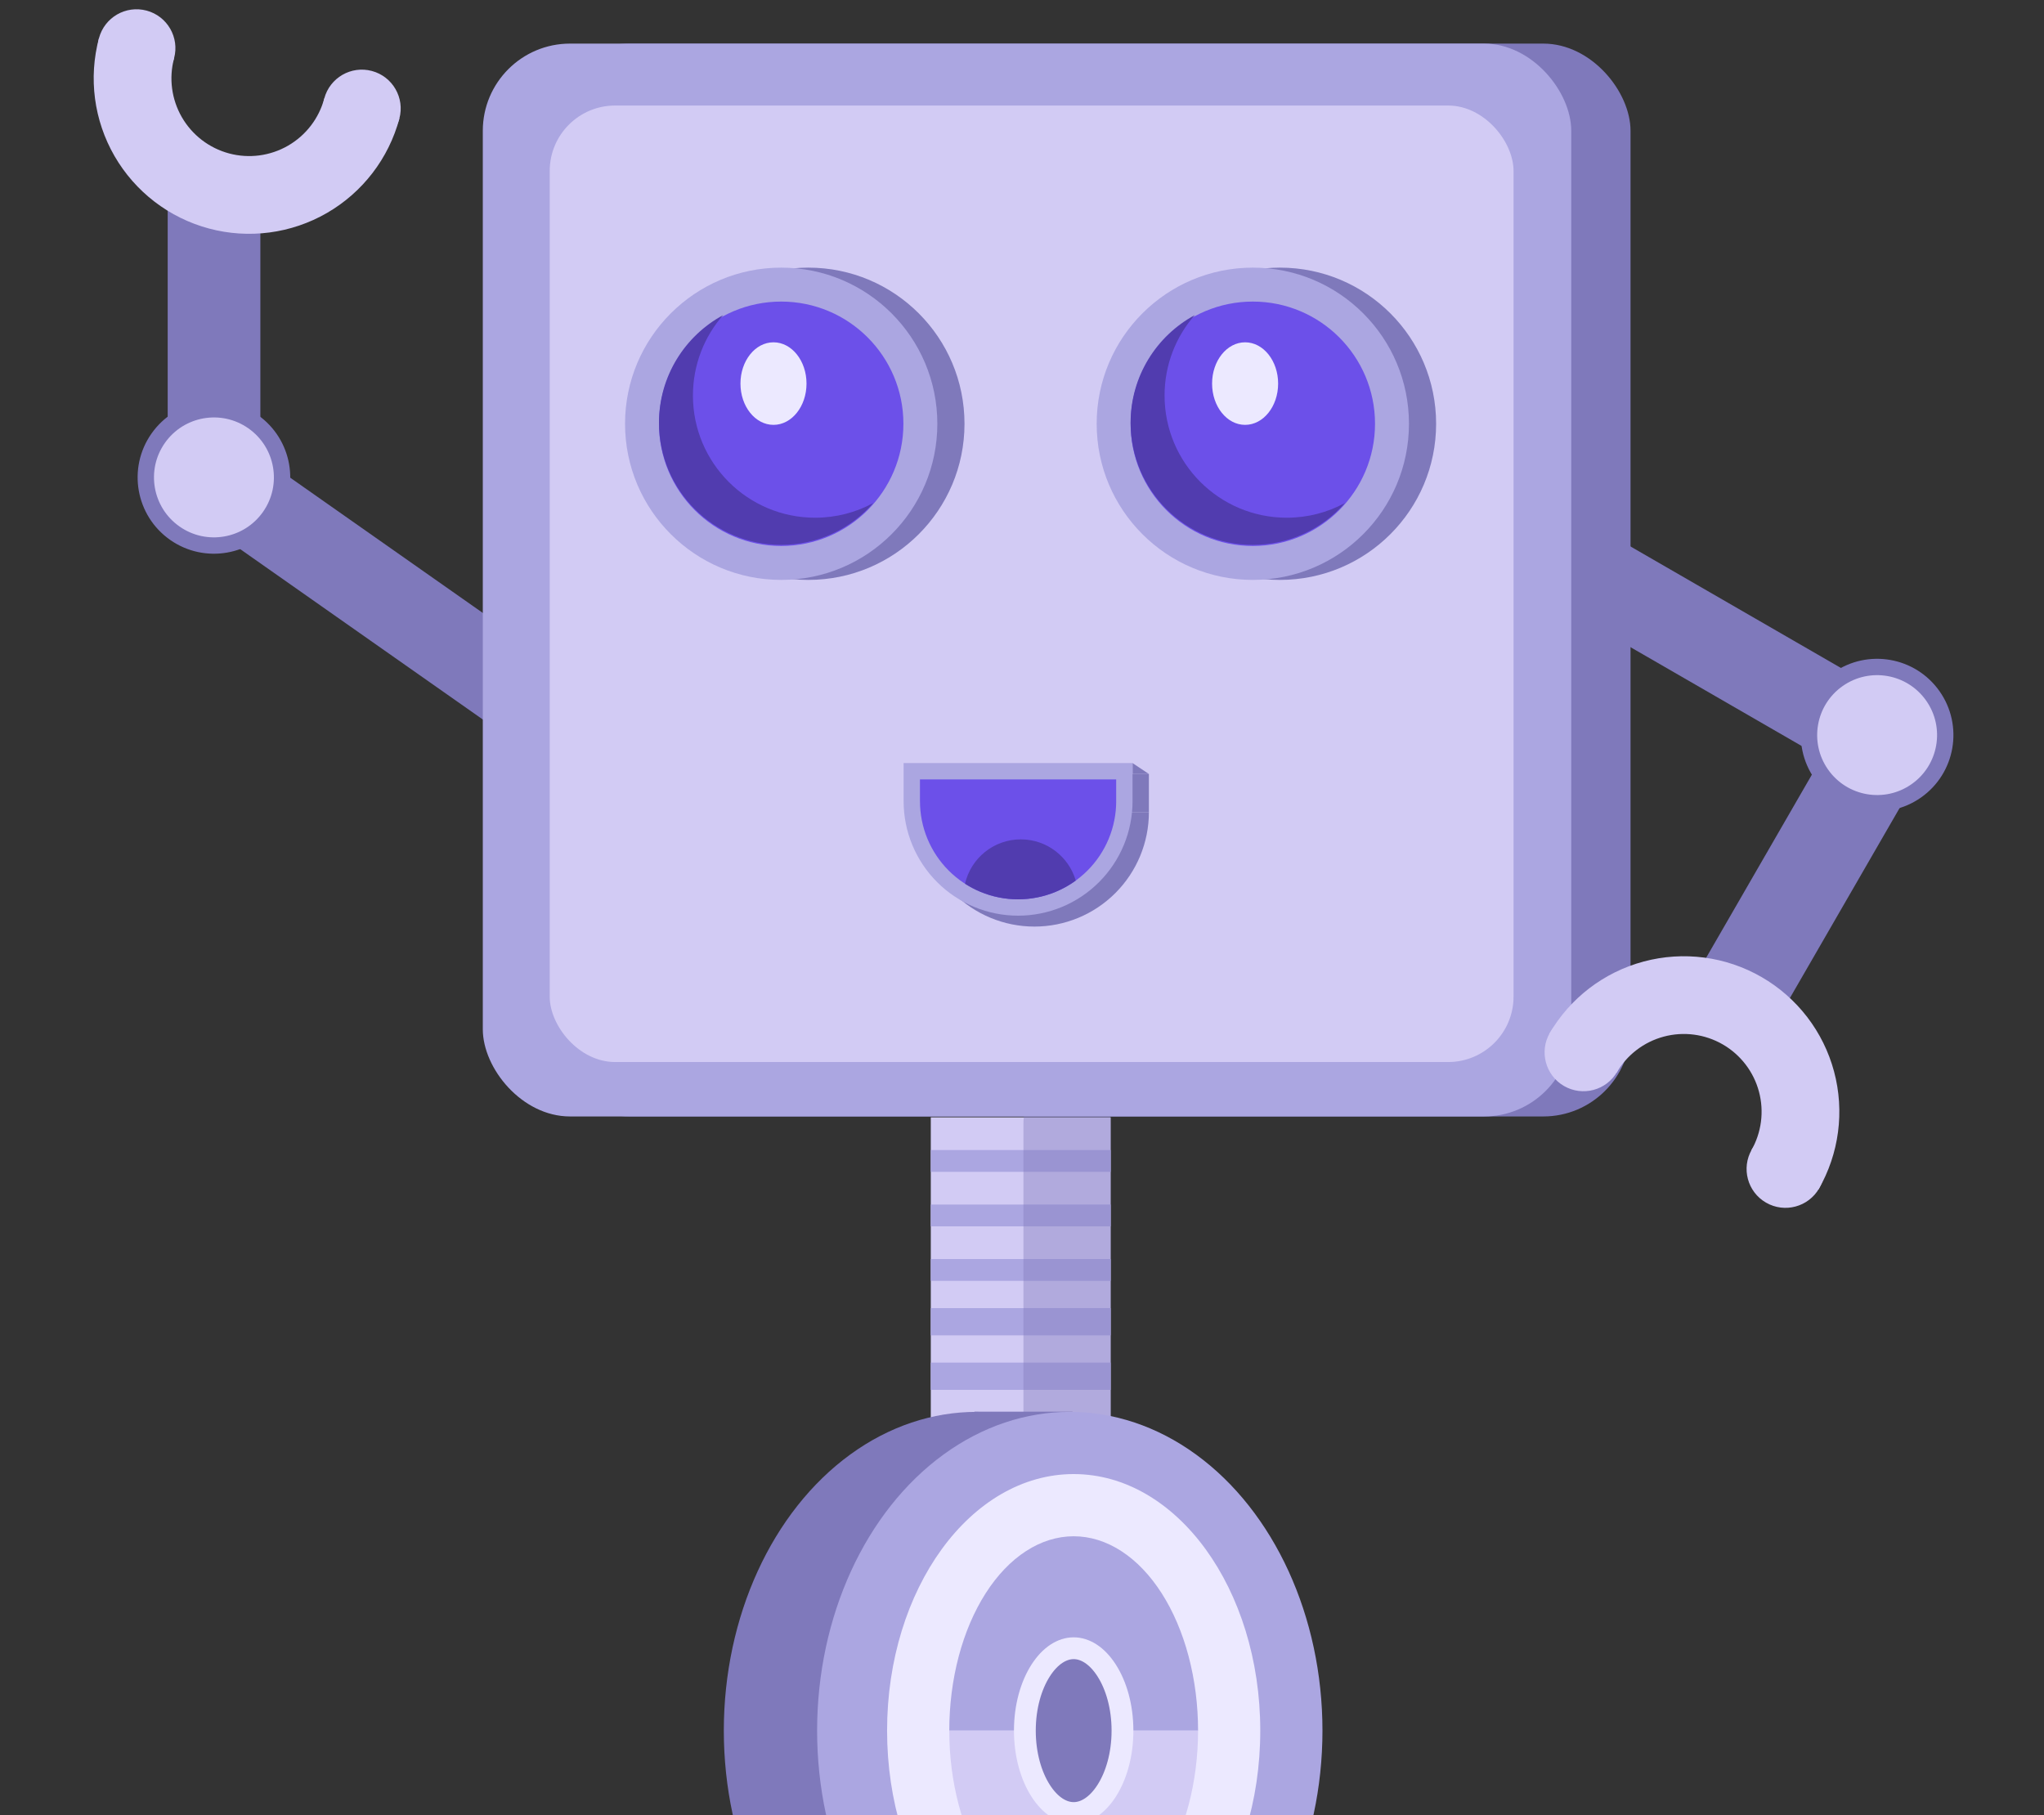 <svg width="375" height="333" viewBox="0 0 375 333" fill="none" xmlns="http://www.w3.org/2000/svg">
<rect x="0" y="0" width="375" height="333" fill="#333333" stroke="none"/>
<rect x="37.302" y="76.446" width="80" height="16" transform="rotate(35.079 37.302 76.446)" fill="#7F79BB"/>
<rect x="30.767" y="97.321" width="64" height="17" transform="rotate(-90 30.767 97.321)" fill="#7F79BB"/>
<circle cx="39.251" cy="87.591" r="12.5" transform="rotate(35.079 39.251 87.591)" fill="#D2CBF4" stroke="#7F79BB" stroke-width="3"/>
<rect width="80" height="16" transform="matrix(-0.866 -0.5 -0.5 0.866 356.322 133.278)" fill="#7F79BB"/>
<rect width="58.224" height="17" transform="matrix(0.5 -0.866 -0.866 -0.5 325.378 188.313)" fill="#7F79BB"/>
<circle r="12.5" transform="matrix(-0.818 0.575 0.575 0.818 344.384 134.87)" fill="#D2CBF4" stroke="#7F79BB" stroke-width="3"/>
<rect x="203.765" y="205" width="58" height="33" transform="rotate(90 203.765 205)" fill="#D2CBF4"/>
<rect x="203.765" y="221" width="4" height="33" transform="rotate(90 203.765 221)" fill="#ABA6E1"/>
<rect x="203.765" y="231" width="4" height="33" transform="rotate(90 203.765 231)" fill="#ABA6E1"/>
<rect x="203.765" y="240" width="5" height="33" transform="rotate(90 203.765 240)" fill="#ABA6E1"/>
<rect x="203.765" y="250" width="5" height="33" transform="rotate(90 203.765 250)" fill="#ABA6E1"/>
<rect x="203.765" y="211" width="4" height="33" transform="rotate(90 203.765 211)" fill="#ABA6E1"/>
<rect opacity="0.4" x="203.765" y="198" width="77" height="16" rx="8" transform="rotate(90 203.765 198)" fill="#7F79BB"/>
<rect x="99.454" y="8" width="199.69" height="196.837" rx="16" fill="#7F79BB"/>
<rect x="88.577" y="8" width="199.69" height="196.837" rx="16" fill="#ABA6E1"/>
<rect x="100.853" y="19.361" width="176.829" height="175.492" rx="12" fill="#D2CBF4"/>
<path d="M207.779 142H210.779L207.779 140V142Z" fill="#7F79BB"/>
<path d="M168.781 149C168.781 154.57 170.994 159.911 174.932 163.849C178.87 167.788 184.212 170 189.781 170C195.351 170 200.692 167.788 204.63 163.849C208.569 159.911 210.781 154.57 210.781 149L189.781 149L168.781 149Z" fill="#7F79BB"/>
<rect x="168.779" y="142" width="42" height="7" fill="#7F79BB"/>
<path d="M165.781 147C165.781 149.758 166.324 152.489 167.38 155.036C168.435 157.584 169.982 159.899 171.932 161.849C173.882 163.799 176.197 165.346 178.745 166.402C181.293 167.457 184.023 168 186.781 168C189.539 168 192.27 167.457 194.818 166.402C197.365 165.346 199.68 163.799 201.63 161.849C203.581 159.899 205.127 157.584 206.183 155.036C207.238 152.489 207.781 149.758 207.781 147H186.781L165.781 147Z" fill="#ABA6E1"/>
<rect x="165.779" y="140" width="42" height="7" fill="#ABA6E1"/>
<path d="M168.781 147C168.781 149.364 169.247 151.704 170.151 153.888C171.056 156.072 172.382 158.056 174.053 159.728C175.725 161.399 177.709 162.725 179.893 163.63C182.077 164.534 184.417 165 186.781 165C189.145 165 191.486 164.534 193.67 163.63C195.853 162.725 197.838 161.399 199.509 159.728C201.181 158.056 202.506 156.072 203.411 153.888C204.316 151.704 204.781 149.364 204.781 147H186.781L168.781 147Z" fill="#6C50E9"/>
<rect x="168.779" y="143" width="36" height="4" fill="#6C50E9"/>
<path fill-rule="evenodd" clip-rule="evenodd" d="M197.363 161.56C196.091 157.192 192.058 154 187.28 154C182.292 154 178.116 157.478 177.046 162.141C177.946 162.72 178.898 163.218 179.892 163.63C182.075 164.534 184.416 165 186.78 165C189.144 165 191.484 164.534 193.668 163.63C194.98 163.087 196.22 162.391 197.363 161.56Z" fill="#513CAF"/>
<circle cx="234.829" cy="77.75" r="28.647" fill="#7F79BB"/>
<circle cx="229.847" cy="77.75" r="28.647" fill="#ABA6E1"/>
<circle cx="229.846" cy="77.75" r="22.42" fill="#6C50E9"/>
<ellipse cx="228.432" cy="70.377" rx="6.059" ry="7.574" fill="#ECE9FF"/>
<path fill-rule="evenodd" clip-rule="evenodd" d="M246.736 92.293C243.565 94.011 239.933 94.986 236.074 94.986C223.692 94.986 213.655 84.948 213.655 72.566C213.655 66.921 215.741 61.763 219.185 57.821C212.182 61.614 207.427 69.026 207.427 77.549C207.427 89.931 217.464 99.968 229.846 99.968C236.583 99.968 242.626 96.997 246.736 92.293Z" fill="#513CAF"/>
<circle cx="148.304" cy="77.75" r="28.647" fill="#7F79BB"/>
<circle cx="143.321" cy="77.75" r="28.647" fill="#ABA6E1"/>
<circle cx="143.321" cy="77.75" r="22.42" fill="#6C50E9"/>
<ellipse cx="141.907" cy="70.377" rx="6.059" ry="7.574" fill="#ECE9FF"/>
<path fill-rule="evenodd" clip-rule="evenodd" d="M160.21 92.293C157.039 94.011 153.408 94.986 149.549 94.986C137.167 94.986 127.129 84.948 127.129 72.566C127.129 66.921 129.216 61.763 132.66 57.821C125.657 61.614 120.901 69.026 120.901 77.549C120.901 89.931 130.939 99.968 143.321 99.968C150.058 99.968 156.1 96.997 160.21 92.293Z" fill="#513CAF"/>
<rect x="178.764" y="259" width="18" height="117" fill="#7F79BB"/>
<ellipse cx="179.151" cy="317.519" rx="46.357" ry="58.481" fill="#7F79BB"/>
<ellipse cx="196.267" cy="317.519" rx="46.357" ry="58.481" fill="#ABA6E1"/>
<ellipse cx="196.98" cy="317.519" rx="34.233" ry="47.07" fill="#ECE9FF"/>
<path d="M219.802 317.519C219.802 312.837 219.211 308.2 218.064 303.873C216.918 299.547 215.236 295.616 213.117 292.305C210.998 288.993 208.482 286.367 205.713 284.575C202.945 282.783 199.977 281.86 196.98 281.86C193.983 281.86 191.015 282.783 188.246 284.575C185.478 286.367 182.962 288.993 180.843 292.305C178.723 295.616 177.042 299.547 175.895 303.873C174.749 308.2 174.158 312.837 174.158 317.519L196.98 317.519H219.802Z" fill="#ABA6E1"/>
<path d="M174.158 317.519C174.158 322.202 174.749 326.839 175.896 331.166C177.042 335.492 178.723 339.423 180.843 342.734C182.962 346.045 185.478 348.672 188.247 350.464C191.015 352.256 193.983 353.178 196.98 353.178C199.977 353.178 202.945 352.256 205.714 350.464C208.482 348.672 210.998 346.045 213.117 342.734C215.237 339.423 216.918 335.492 218.065 331.166C219.211 326.839 219.802 322.202 219.802 317.519L196.98 317.519L174.158 317.519Z" fill="#D2CBF4"/>
<path d="M205.934 317.52C205.934 321.922 204.788 325.815 203.041 328.544C201.28 331.297 199.089 332.636 196.98 332.636C194.87 332.636 192.68 331.297 190.918 328.544C189.171 325.815 188.025 321.922 188.025 317.52C188.025 313.117 189.171 309.224 190.918 306.495C192.68 303.742 194.87 302.403 196.98 302.403C199.089 302.403 201.28 303.742 203.041 306.495C204.788 309.224 205.934 313.117 205.934 317.52Z" fill="#7F79BB" stroke="#ECE9FF" stroke-width="4"/>
<path d="M18.161 6.988C16.203 14.296 17.228 22.082 21.011 28.635C24.794 35.187 31.025 39.968 38.333 41.926C45.641 43.884 53.428 42.859 59.98 39.076C66.532 35.293 71.313 29.062 73.272 21.754L59.494 18.063C58.515 21.717 56.124 24.832 52.848 26.724C49.572 28.615 45.679 29.128 42.025 28.149C38.371 27.169 35.255 24.779 33.364 21.503C31.472 18.227 30.96 14.333 31.939 10.679L18.161 6.988Z" fill="#D2CBF4"/>
<circle cx="66.383" cy="19.909" r="7.132" transform="rotate(105 66.383 19.909)" fill="#D2CBF4"/>
<circle cx="25.05" cy="8.834" r="7.132" transform="rotate(105 25.05 8.834)" fill="#D2CBF4"/>
<path d="M284.221 189.705C288.004 183.153 294.235 178.372 301.543 176.414C308.851 174.456 316.638 175.481 323.19 179.264C329.742 183.047 334.524 189.277 336.482 196.586C338.44 203.894 337.415 211.68 333.632 218.232L321.279 211.101C323.171 207.825 323.683 203.931 322.704 200.277C321.725 196.623 319.335 193.508 316.058 191.616C312.782 189.725 308.889 189.212 305.235 190.191C301.581 191.17 298.465 193.561 296.574 196.837L284.221 189.705Z" fill="#D2CBF4"/>
<circle r="7.132" transform="matrix(0.5 -0.866 -0.866 -0.5 327.567 214.472)" fill="#D2CBF4"/>
<circle r="7.132" transform="matrix(0.5 -0.866 -0.866 -0.5 290.51 193.077)" fill="#D2CBF4"/>
</svg>
